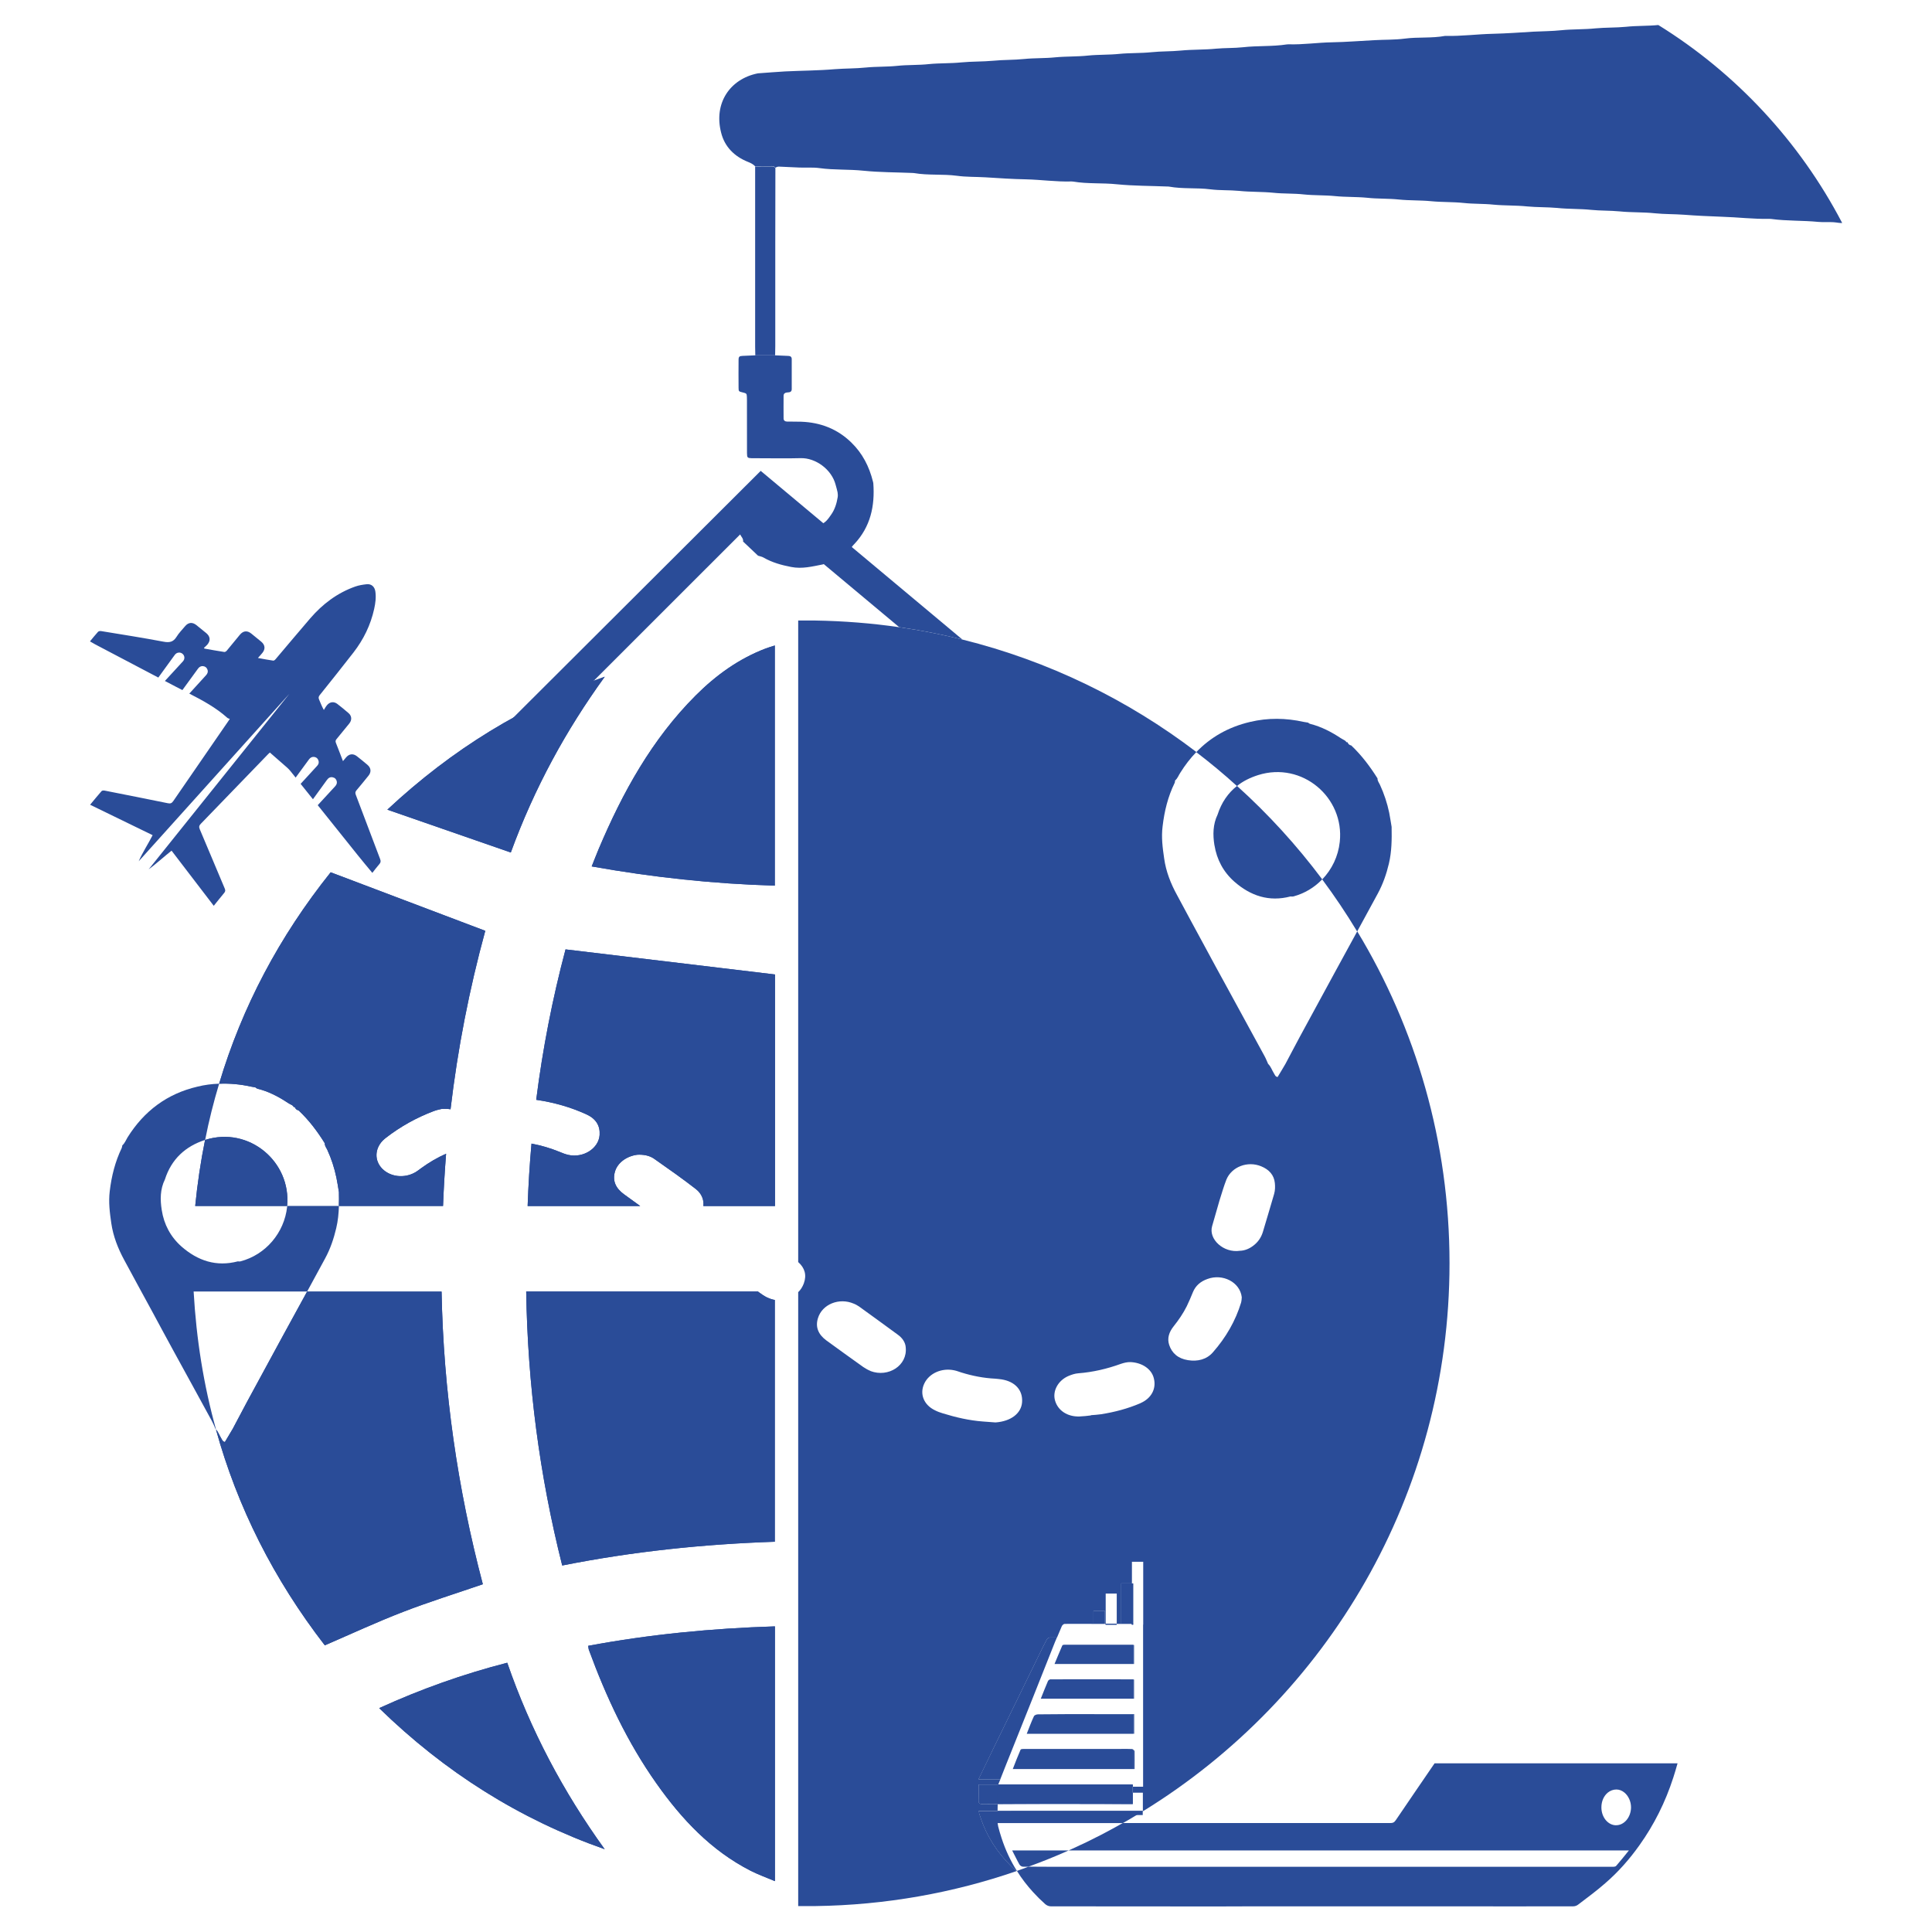 <?xml version="1.0" encoding="UTF-8"?>
<svg id="Layer_1" data-name="Layer 1" xmlns="http://www.w3.org/2000/svg" viewBox="0 0 500 500">
  <defs>
    <style>
      .cls-1 {
        fill: #2a4c98;
        stroke-width: 0px;
      }
    </style>
  </defs>
  <path class="cls-1" d="M249.07,165.51c-5.35-1.33-10.82-2.41-16.36-3.2l-35.49-29.67-43.53,43.51-16.21,16.21-5.64-5.64,1-1,64.03-63.86,52.2,43.65Z"/>
  <path class="cls-1" d="M124.96,410c-7.05,2.42-13.97,4.57-20.7,7.18-6.75,2.6-13.32,5.66-20.2,8.63-13.24-17.14-22.62-35.76-28.18-55.89.61.67.89,1.54,1.37,2.31.23.36.34.84.95.96.67-1.11,1.35-2.27,2.03-3.41,1.23-2.32,2.45-4.65,3.69-6.96,3.03-5.61,6.08-11.21,9.12-16.8,2.14-3.91,4.28-7.83,6.43-11.75h34.81c.49,25.67,4.13,50.94,10.68,75.74Z"/>
  <path class="cls-1" d="M74.31,312.11h-23.79c.57-5.82,1.42-11.5,2.55-17.09.03-.01.05-.01.08-.03,11.32-3.56,22.24,5.69,21.16,17.11Z"/>
  <path class="cls-1" d="M125.59,240.89c-4.11,15.03-7.14,30.46-8.99,46.19-.73-.12-1.52-.14-2.33-.08-.31.08-1.17.23-1.96.53-4.55,1.71-8.65,4.02-12.37,6.88-.32.25-.63.52-.92.8-2.07,2.19-2.12,5.16-.12,7.23,2.09,2.14,5.67,2.58,8.49,1,.56-.31,1.04-.7,1.54-1.06,2.02-1.48,4.17-2.76,6.52-3.8-.35,4.48-.62,8.99-.79,13.53h-26.96c.04-1.2.04-2.41.01-3.61-.21-1.26-.39-2.5-.65-3.74-.52-2.49-1.3-4.9-2.37-7.22-.25-.53-.67-1-.63-1.65-1.93-3.11-4.11-6.01-6.79-8.52-.48-.09-.79-.38-.97-.82l-.05-.06c-.22.06-.34-.03-.36-.25-.1,0-.17-.05-.19-.16-.39-.21-.8-.39-1.17-.64-2.44-1.63-5.01-2.97-7.88-3.68-.21-.05-.38-.23-.57-.35-.36-.06-.74-.12-1.1-.19-2.76-.61-5.51-.87-8.27-.75,5.93-19.87,15.59-38.12,28.87-54.72,13.47,5.1,26.57,10.07,40.02,15.15Z"/>
  <path class="cls-1" d="M131.27,430.32c6.03,17.46,14.49,33.39,25.21,48.25-22.08-7.78-41.37-19.96-58.35-36.51,10.86-4.95,21.74-8.81,33.15-11.75Z"/>
  <path class="cls-1" d="M132.19,220.63c-10.62-3.69-20.99-7.29-31.95-11.09,16.81-15.68,35.28-27.02,56.27-34.41-10.05,13.88-18.19,28.74-24.32,45.5Z"/>
  <path class="cls-1" d="M200.52,336.44v62.56c-18.41.62-36.7,2.51-55.02,6.15-5.88-23.33-8.94-46.81-9.32-70.91h59.97c.16.12.3.23.45.34.57.4,1.15.82,1.8,1.14.67.32,1.37.58,2.11.71Z"/>
  <path class="cls-1" d="M154.95,219.7c6.18-14.61,13.75-28.35,25.08-39.69,5.24-5.24,11.15-9.52,18.14-12.18.7-.27,1.43-.47,2.35-.77v62.14c-15.91-.46-31.52-2.14-47.39-4.97.65-1.62,1.21-3.09,1.82-4.54Z"/>
  <path class="cls-1" d="M152.23,425.93c15.94-2.97,32-4.52,48.32-5.03v65.94c-2.24-.95-4.32-1.69-6.27-2.68-10.26-5.24-17.87-13.37-24.4-22.62-7.54-10.67-13.02-22.39-17.5-34.62-.08-.21-.07-.45-.15-.98Z"/>
  <path class="cls-1" d="M200.57,252.2v59.92h-18.54c.19-1.59-.43-3.2-1.92-4.38-3.49-2.72-7.15-5.27-10.8-7.84-1.28-.91-2.9-1.13-4.35-1.06-2.82.35-5.13,2.1-5.79,4.31-.74,2.45.19,4.39,2.35,5.95,1.39,1.01,2.77,2.01,4.17,3.02h-29.14c.19-5.42.52-10.81,1-16.16,2.49.47,4.88,1.17,7.18,2.11.76.31,1.55.64,2.37.82,3.89.85,7.84-1.67,8.08-5.16.16-2.36-.92-4.17-3.32-5.29-4.11-1.9-8.49-3.14-13.09-3.81,1.67-13.2,4.21-26.21,7.59-38.93,18.15,2.18,36.09,4.33,54.21,6.49Z"/>
  <path class="cls-1" d="M314.29,218.72c-.43-2.67-.4-5.36.82-7.9,1.01-3.14,2.72-5.6,5.03-7.42,8.11,7.31,15.49,15.4,22.05,24.17-2.02,2.11-4.6,3.68-7.53,4.44-.21.05-.45,0-.67-.01-5.56,1.46-10.34-.15-14.52-3.81-2.86-2.51-4.57-5.74-5.17-9.47Z"/>
  <path class="cls-1" d="M253.28,461.82c0,1.37.03,2.71-.03,4.05-.03.79.18,1.04,1.03,1.04,1.31-.03,2.62-.03,3.9-.03,5.27-.03,10.53-.03,15.83-.03,6.06,0,12.15.03,18.21.03h.94v-5.05h-39.88ZM271.67,423.79c-.27,0-.64.27-.76.49-.64,1.19-1.25,2.4-1.83,3.62-4.05,8.28-8.07,16.56-12.12,24.84-1.22,2.56-2.47,5.08-3.74,7.73h5.66c.91-2.37,1.86-4.66,2.77-6.97,3.81-9.5,7.61-19.03,11.38-28.55.15-.37.33-.79.49-1.16h-1.86ZM282.96,416.94v3.32h3.01v-3.32h-3.01ZM275.53,425.65c-.18,0-.55.03-.61.21-.67,1.52-1.31,3.11-2.01,4.78h20.3v-4.99h-17.69ZM271.88,434.6c-.21,0-.58.24-.67.46-.61,1.43-1.19,2.89-1.86,4.57h23.87v-5.02c-7.12,0-14.22-.03-21.34,0ZM283.23,443.61c-4.87,0-9.71,0-14.58.06-.37,0-.91.18-1.07.49-.67,1.43-1.22,2.92-1.86,4.54h27.49v-5.08h-9.98ZM292.98,452.65c-.94-.06-1.89-.03-2.83-.03h-25.05c-.34,0-.88,0-.98.21-.7,1.58-1.31,3.2-2.01,4.99h31.11v-5.08c-.09-.03-.18-.09-.24-.09ZM290.14,409.79v10.47h2.77v.18h.34v-10.65h-3.11ZM253.28,468.66c.06.34.09.55.15.76.3.88.58,1.77.94,2.65,1.92,4.84,4.9,8.8,8.65,12.18.06-.03.09-.06.15-.06-1.61-2.56-2.95-5.36-3.96-8.49-.33-.97-.61-1.98-.88-3.01-.06-.24-.09-.52-.15-.88h32.42c1.19-.67,2.38-1.34,3.53-2.07.55-.3,1.06-.64,1.61-.97.06-.03.12-.06.15-.09h-42.62ZM263.84,482.55c.18.3.61.55.91.55h1.4c3.53-1.28,7-2.68,10.41-4.2h-14.61c.7,1.34,1.25,2.53,1.89,3.65ZM261.95,478.89c.7,1.34,1.25,2.53,1.89,3.65.18.3.61.55.91.55h1.4c3.53-1.28,7-2.68,10.41-4.2h-14.61Z"/>
  <path class="cls-1" d="M293.22,425.65v4.99h.27v-4.9c-.12-.06-.21-.09-.27-.09ZM293.25,434.6h-.03v5.02h.27v-4.93c-.12-.03-.18-.09-.24-.09ZM293.22,443.61v5.08h.3v-5.08h-.3ZM293.62,453.26c0-.18-.21-.4-.4-.52v5.08h.4c0-1.61.03-3.1,0-4.57ZM293.22,425.65v4.99h.27v-4.9c-.12-.06-.21-.09-.27-.09ZM293.25,434.6h-.03v5.02h.27v-4.93c-.12-.03-.18-.09-.24-.09ZM293.22,443.61v5.08h.3v-5.08h-.3ZM293.62,453.26c0-.18-.21-.4-.4-.52v5.08h.4c0-1.61.03-3.1,0-4.57ZM286.13,420.26v.18h2.86v-.18h-2.86ZM293.22,425.65v4.99h.27v-4.9c-.12-.06-.21-.09-.27-.09ZM293.25,434.6h-.03v5.02h.27v-4.93c-.12-.03-.18-.09-.24-.09ZM293.22,443.61v5.08h.3v-5.08h-.3ZM293.62,453.26c0-.18-.21-.4-.4-.52v5.08h.4c0-1.61.03-3.1,0-4.57ZM351.24,241.05c-1.92,3.5-3.83,7.03-5.75,10.53-3.04,5.6-6.09,11.2-9.13,16.8-1.25,2.31-2.44,4.63-3.68,6.94-.67,1.16-1.37,2.31-2.04,3.41-.61-.09-.7-.58-.94-.94-.52-.82-.79-1.77-1.52-2.47-.3-.67-.58-1.4-.94-2.04-3.26-6-6.55-11.99-9.83-18.02-1.89-3.41-3.74-6.85-5.6-10.29-2.41-4.44-4.81-8.86-7.18-13.3-1.64-2.98-2.89-6.15-3.35-9.53-.4-2.74-.76-5.45-.4-8.28.46-3.93,1.37-7.67,3.11-11.23.09-.18.09-.43.12-.64.67-.55.91-1.37,1.37-2.04,1.22-1.95,2.59-3.74,4.14-5.33-17.72-13.52-38.24-23.56-60.52-29.1-5.36-1.34-10.81-2.41-16.38-3.2-7.09-1.03-14.37-1.61-21.74-1.73h-4.41v166.03c1.7,1.52,2.25,3.32,1.46,5.51-.34.91-.82,1.68-1.46,2.28v158.88h4.41c18.2-.24,35.71-3.41,52.06-9.04-3.74-3.38-6.73-7.34-8.65-12.18-.37-.88-.64-1.77-.94-2.65-.06-.21-.09-.43-.15-.76h4.87v-.09c.03-.58.03-1.13.03-1.7-1.28,0-2.59,0-3.9.03-.85,0-1.06-.24-1.03-1.04.06-1.34.03-2.68.03-4.05h5.05c.18-.46.37-.91.55-1.34h-5.66c1.28-2.65,2.53-5.17,3.74-7.73,4.05-8.28,8.07-16.56,12.12-24.84.58-1.22,1.19-2.44,1.83-3.62.12-.21.49-.49.76-.49h1.86c.43-1,.82-1.98,1.25-2.95.12-.27.49-.58.73-.58,2.47-.03,4.96,0,7.46,0v-3.32h3.01v3.32h.15v-7.85h2.86v7.85h1.16v-10.47h2.77v-5.6h2.92v16.26h-.03v41.95h-2.65v1.55h2.59v4.72h.15c47.52-29.28,79.21-81.8,79.21-141.74,0-31.42-8.71-60.82-23.87-85.88ZM225.3,354.81c-.67-.27-1.31-.64-1.89-1.03-3.23-2.28-6.39-4.6-9.59-6.91-2.04-1.52-2.86-3.44-2.13-5.75,1.1-3.59,5.48-5.36,9.25-3.74.49.18.94.46,1.37.73,3.35,2.43,6.7,4.84,10.05,7.31,1.28.91,1.98,2.13,2.04,3.29.49,4.69-4.51,7.85-9.1,6.12ZM257.57,368.12c-.64-.06-1.95-.15-3.23-.24-3.56-.27-6.97-1.07-10.32-2.1-.7-.21-1.4-.46-2.04-.79-2.92-1.4-4.05-4.26-2.77-6.94,1.25-2.65,4.54-4.11,7.76-3.41.61.12,1.22.37,1.8.55,2.83.88,5.75,1.46,8.8,1.61.55.06,1.07.09,1.61.18,3.53.55,5.57,2.8,5.33,5.94-.21,2.8-2.8,4.93-6.94,5.21ZM295.14,363.15c-3.26,1.4-6.7,2.31-10.23,2.86-.85.12-1.73.18-2.59.24v.06c-.98.12-1.95.24-2.92.27-3.11.12-5.63-1.52-6.36-4.14-.7-2.44.79-5.21,3.53-6.36.79-.33,1.64-.61,2.47-.67,3.83-.3,7.49-1.16,11.02-2.44.82-.27,1.64-.49,2.56-.46,3.01.15,5.45,1.83,6,4.23.67,2.65-.64,5.17-3.47,6.39ZM321.19,337.12c-1.43,4.69-3.9,9.01-7.31,12.88-1.61,1.83-3.93,2.41-6.42,2.01-2.59-.4-4.17-1.83-4.87-3.93-.58-1.73-.03-3.35,1.13-4.81,1.31-1.64,2.5-3.38,3.41-5.21.58-1.19,1.1-2.43,1.61-3.68.67-1.61,1.92-2.74,3.74-3.38,3.93-1.46,8.43.79,8.89,4.72-.03.27-.03.85-.18,1.4ZM329.75,308.97c-.97,3.26-1.92,6.58-2.92,9.86-.43,1.4-1.22,2.62-2.53,3.59-1,.76-2.19,1.25-3.41,1.28-4.23.64-8.19-3.01-7.19-6.39.64-2.19,1.25-4.38,1.89-6.58.58-1.83,1.1-3.65,1.8-5.45,1.37-3.32,5.48-4.9,9.01-3.44,2.07.85,3.32,2.28,3.53,4.32.09.91.09,1.86-.18,2.8ZM293.22,457.83h.4c0-1.61.03-3.1,0-4.57,0-.18-.21-.4-.4-.52v5.08ZM293.22,448.69h.3v-5.08h-.3v5.08ZM293.22,439.62h.27v-4.93c-.12-.03-.18-.09-.24-.09h-.03v5.02ZM293.49,425.74c-.12-.06-.21-.09-.27-.09v4.99h.27v-4.9ZM286.13,420.45h2.86v-.18h-2.86v.18ZM293.62,453.26c0-.18-.21-.4-.4-.52v5.08h.4c0-1.61.03-3.1,0-4.57ZM293.22,443.61v5.08h.3v-5.08h-.3ZM293.25,434.6h-.03v5.02h.27v-4.93c-.12-.03-.18-.09-.24-.09ZM293.22,425.65v4.99h.27v-4.9c-.12-.06-.21-.09-.27-.09ZM293.62,453.26c0-.18-.21-.4-.4-.52v5.08h.4c0-1.61.03-3.1,0-4.57ZM293.22,443.61v5.08h.3v-5.08h-.3ZM293.25,434.6h-.03v5.02h.27v-4.93c-.12-.03-.18-.09-.24-.09ZM293.22,425.65v4.99h.27v-4.9c-.12-.06-.21-.09-.27-.09ZM293.62,453.26c0-.18-.21-.4-.4-.52v5.08h.4c0-1.61.03-3.1,0-4.57ZM293.22,443.61v5.08h.3v-5.08h-.3ZM293.25,434.6h-.03v5.02h.27v-4.93c-.12-.03-.18-.09-.24-.09ZM293.22,425.65v4.99h.27v-4.9c-.12-.06-.21-.09-.27-.09Z"/>
  <path class="cls-1" d="M82.76,179.87c-.33.4-.38.72-.18,1.18.37.84.67,1.7,1.23,2.69.26-.41.49-.85.8-1.22.73-.89,1.77-1.04,2.67-.36,1,.77,1.98,1.57,2.93,2.4.85.73.9,1.8.18,2.69-1.08,1.35-2.18,2.69-3.29,4.02-.27.33-.33.59-.16,1,.61,1.52,1.18,3.05,1.82,4.71.31-.37.55-.66.79-.95.81-.96,1.85-1.08,2.84-.3.92.72,1.83,1.46,2.72,2.22.93.79,1.02,1.85.26,2.79-1.03,1.28-2.06,2.55-3.12,3.8-.32.38-.34.68-.18,1.13,2.11,5.55,4.19,11.11,6.31,16.66.2.53.17.89-.21,1.31-.62.7-1.17,1.46-1.81,2.26-1.32-1.6-2.57-3.07-3.78-4.59-3.45-4.3-6.9-8.62-10.35-12.93,1.49-1.62,2.99-3.25,4.49-4.87.34-.37.54-.78.44-1.28-.12-.57-.47-.94-1.04-1.06-.64-.14-1.11.13-1.49.65-1.21,1.67-2.43,3.34-3.64,5.02-1.06-1.33-2.13-2.65-3.19-3.98.46-.49.91-.99,1.37-1.49.98-1.08,1.97-2.15,2.95-3.22.39-.43.47-.93.25-1.46-.21-.5-.62-.77-1.16-.81-.55-.03-.94.24-1.26.67-1.15,1.56-2.29,3.13-3.44,4.69-.44-.56-.89-1.11-1.34-1.68-.26-.32-.55-.63-.87-.91-1.47-1.3-2.95-2.58-4.46-3.9-.16.15-.3.27-.43.4-5.81,6.01-11.61,12.03-17.42,18.02-.46.47-.55.82-.29,1.44,2.18,5.12,4.31,10.26,6.48,15.38.19.46.13.75-.17,1.11-.9,1.07-1.77,2.18-2.69,3.32-3.67-4.8-7.28-9.51-10.92-14.27-1.42,1.1-4.46,3.81-5.93,4.84l36.41-45.42-38.98,43.32c.81-1.96,2.65-4.85,3.6-6.75-5.38-2.62-10.74-5.22-16.18-7.87,1.02-1.22,1.97-2.41,2.97-3.54.14-.16.55-.17.81-.12,5.46,1.07,10.91,2.16,16.37,3.27.66.13.98-.01,1.36-.55,4.71-6.87,9.45-13.73,14.18-20.59.1-.15.21-.3.46-.68-.21-.09-.47-.14-.63-.28-2.95-2.65-6.38-4.5-9.85-6.28,1.44-1.58,2.88-3.17,4.33-4.75.4-.43.57-.91.36-1.48-.19-.51-.57-.81-1.11-.87-.58-.07-1.01.2-1.34.66-1.34,1.84-2.69,3.69-4.03,5.53-.63-.32-1.27-.65-1.9-.98-.88-.46-1.75-.91-2.63-1.38.82-.9,1.65-1.8,2.48-2.69.74-.8,1.48-1.6,2.21-2.41.53-.6.46-1.45-.14-1.94-.59-.49-1.45-.39-1.94.23-.11.14-.21.28-.32.43-1.33,1.83-2.66,3.67-3.99,5.5-5.44-2.85-10.87-5.71-16.3-8.57-.45-.24-.89-.5-1.39-.79.72-.86,1.36-1.69,2.08-2.47.15-.17.54-.24.79-.2,5.4.89,10.81,1.73,16.18,2.75,1.54.29,2.53.08,3.36-1.27.61-.99,1.45-1.83,2.2-2.73.85-1.02,1.89-1.13,2.94-.29.86.68,1.72,1.38,2.56,2.08,1.03.86,1.14,1.91.29,2.94-.27.32-.6.58-.91.87.06.06.12.12.17.19,1.7.3,3.4.61,5.11.87.2.03.51-.18.66-.37,1.13-1.35,2.23-2.71,3.35-4.07.89-1.07,1.91-1.18,2.99-.31.86.69,1.71,1.38,2.56,2.09,1,.84,1.11,1.88.3,2.89-.33.42-.7.8-1.16,1.32,1.45.27,2.7.51,3.97.69.19.03.48-.22.64-.42,2.99-3.52,5.94-7.06,8.95-10.55,3.19-3.69,6.99-6.56,11.62-8.2.93-.33,1.95-.49,2.94-.6,1.24-.14,2.09.63,2.27,1.88.22,1.53.02,3.03-.31,4.52-.92,4.16-2.75,7.9-5.35,11.26-2.87,3.7-5.79,7.35-8.72,11.01Z"/>
  <g>
    <path class="cls-1" d="M286.13,420.26v.18h2.86v-.18h-2.86ZM292.91,420.26v.18h.34v-.18h-.34ZM258.33,461.82c-.09.18-.15.37-.21.58h35.04v-.58h-34.83Z"/>
    <path class="cls-1" d="M274,466.84c-5.27,0-10.55,0-15.82.04.01-.97,0-1.94,0-2.94h34.98v2.94h-.95c-6.06-.01-12.14-.05-18.22-.04Z"/>
    <path class="cls-1" d="M295.74,468.66v1.07h-1.61c-5.47-.01-10.96-.06-16.44-.04-6.19,0-12.39,0-18.59.05-.75.01-.97-.26-.95-1.08,12.53-.01,25.06-.01,37.58-.01Z"/>
    <rect class="cls-1" x="292.92" y="409.79" width=".34" height="10.66"/>
    <rect class="cls-1" x="286.13" y="420.26" width="2.86" height=".18"/>
    <path class="cls-1" d="M371.27,456.34c-3.35,4.93-6.73,9.8-10.05,14.73-.43.64-.82.73-1.37.73h-69.26c-1.86,1.03-3.71,2.07-5.6,3.04-2.53,1.31-5.05,2.53-7.61,3.68-.27.12-.55.24-.82.37h145c-1.16,1.43-2.19,2.74-3.29,3.99-.21.24-.61.24-.94.24h-145.42c-1.92,0-3.83,0-5.75-.03-1,.4-1.98.76-2.98,1.1,1.22,1.98,2.65,3.81,4.17,5.48,1,1.1,2.01,2.1,3.11,3.08.4.37.98.61,1.49.61,14.28.03,28.55.03,42.83.03,3.04,0,6.12-.03,9.16-.03h50.38c10.93,0,21.89.03,32.82,0,.46,0,.97-.18,1.34-.49,2.31-1.77,4.69-3.5,6.94-5.48,3.29-2.83,6.27-6.18,8.92-9.92,3.71-5.21,6.64-11.02,8.71-17.44.4-1.19.73-2.41,1.1-3.68h-62.86ZM418.21,472.38c-2.07-.03-3.77-2.07-3.77-4.63,0-1.61.64-2.98,1.64-3.81.64-.52,1.4-.82,2.25-.82.76,0,1.49.3,2.1.82,1,.85,1.68,2.25,1.68,3.83-.03,2.53-1.77,4.63-3.9,4.6Z"/>
  </g>
  <path class="cls-1" d="M360.16,214.05c-.21-1.22-.4-2.5-.64-3.74-.52-2.47-1.31-4.87-2.38-7.19-.24-.55-.67-1-.64-1.67-1.95-3.11-4.14-6-6.79-8.52-.49-.09-.79-.37-.97-.82l-.06-.03c-.21.03-.33-.03-.37-.24-.09-.03-.15-.06-.18-.15-.4-.24-.79-.43-1.16-.67-2.43-1.61-5.02-2.95-7.88-3.68-.21-.03-.37-.21-.58-.33l-1.1-.18c-4.63-1.03-9.25-1.1-13.88,0-5.6,1.31-10.23,3.96-13.94,7.82,3.62,2.77,7.15,5.69,10.53,8.77,1.55-1.25,3.38-2.16,5.48-2.83,11.39-3.59,22.38,5.78,21.13,17.29-.4,3.74-2.04,7.12-4.54,9.71,3.23,4.35,6.24,8.83,9.04,13.48,1.77-3.26,3.56-6.54,5.33-9.8,1.34-2.47,2.25-5.08,2.89-7.79.73-3.11.76-6.24.7-9.41Z"/>
  <g>
    <path class="cls-1" d="M124.96,410c-7.05,2.42-13.97,4.57-20.7,7.18-6.75,2.6-13.32,5.66-20.2,8.63-13.24-17.14-22.62-35.76-28.18-55.89.61.67.89,1.54,1.37,2.31.23.36.34.84.95.96.67-1.11,1.35-2.27,2.03-3.41,1.23-2.32,2.45-4.65,3.69-6.96,3.03-5.61,6.08-11.21,9.12-16.8,2.14-3.91,4.28-7.83,6.43-11.75h34.81c.49,25.67,4.13,50.94,10.68,75.74Z"/>
    <path class="cls-1" d="M74.31,312.11h-23.79c.57-5.82,1.42-11.5,2.55-17.09.03-.01.05-.01.08-.03,11.32-3.56,22.24,5.69,21.16,17.11Z"/>
    <path class="cls-1" d="M125.59,240.89c-4.11,15.03-7.14,30.46-8.99,46.19-.73-.12-1.52-.14-2.33-.08-.31.08-1.17.23-1.96.53-4.55,1.71-8.65,4.02-12.37,6.88-.32.25-.63.52-.92.8-2.07,2.19-2.12,5.16-.12,7.23,2.09,2.14,5.67,2.58,8.49,1,.56-.31,1.04-.7,1.54-1.06,2.02-1.48,4.17-2.76,6.52-3.8-.35,4.48-.62,8.99-.79,13.53h-26.96c.04-1.2.04-2.41.01-3.61-.21-1.26-.39-2.5-.65-3.74-.52-2.49-1.3-4.9-2.37-7.22-.25-.53-.67-1-.63-1.65-1.93-3.11-4.11-6.01-6.79-8.52-.48-.09-.79-.38-.97-.82l-.05-.06c-.22.06-.34-.03-.36-.25-.1,0-.17-.05-.19-.16-.39-.21-.8-.39-1.17-.64-2.44-1.63-5.01-2.97-7.88-3.68-.21-.05-.38-.23-.57-.35-.36-.06-.74-.12-1.1-.19-2.76-.61-5.51-.87-8.27-.75,5.93-19.87,15.59-38.12,28.87-54.72,13.47,5.1,26.57,10.07,40.02,15.15Z"/>
    <path class="cls-1" d="M200.52,336.44v62.56c-18.41.62-36.7,2.51-55.02,6.15-5.88-23.33-8.94-46.81-9.32-70.91h59.97c.16.12.3.23.45.34.57.4,1.15.82,1.8,1.14.67.32,1.37.58,2.11.71Z"/>
    <path class="cls-1" d="M200.57,252.2v59.92h-18.54c.19-1.59-.43-3.2-1.92-4.38-3.49-2.72-7.15-5.27-10.8-7.84-1.28-.91-2.9-1.13-4.35-1.06-2.82.35-5.13,2.1-5.79,4.31-.74,2.45.19,4.39,2.35,5.95,1.39,1.01,2.77,2.01,4.17,3.02h-29.14c.19-5.42.52-10.81,1-16.16,2.49.47,4.88,1.17,7.18,2.11.76.31,1.55.64,2.37.82,3.89.85,7.84-1.67,8.08-5.16.16-2.36-.92-4.17-3.32-5.29-4.11-1.9-8.49-3.14-13.09-3.81,1.67-13.2,4.21-26.21,7.59-38.93,18.15,2.18,36.09,4.33,54.21,6.49Z"/>
    <path class="cls-1" d="M200.55,420.9v65.94c-2.24-.95-4.32-1.69-6.27-2.68-10.26-5.24-17.87-13.37-24.4-22.62-7.54-10.67-13.02-22.39-17.5-34.62-.08-.21-.07-.45-.15-.98,15.94-2.97,32-4.52,48.32-5.03Z"/>
    <path class="cls-1" d="M200.52,167.06v62.14c-15.91-.46-31.52-2.14-47.39-4.97.65-1.62,1.21-3.09,1.82-4.54,6.18-14.61,13.75-28.35,25.08-39.69,5.24-5.24,11.15-9.52,18.14-12.18.7-.27,1.43-.47,2.35-.77Z"/>
    <path class="cls-1" d="M156.48,478.57c-22.08-7.78-41.37-19.96-58.35-36.51,10.86-4.95,21.74-8.81,33.15-11.75,6.03,17.46,14.49,33.39,25.21,48.25Z"/>
    <path class="cls-1" d="M156.52,175.13c-10.05,13.88-18.19,28.74-24.32,45.5-10.62-3.69-20.99-7.29-31.95-11.09,16.81-15.68,35.28-27.02,56.27-34.41Z"/>
  </g>
  <path class="cls-1" d="M74.31,312.1v.21c-.73,6.73-5.54,12.42-12.09,14.13-.21.06-.46,0-.67,0-5.57,1.46-10.35-.15-14.55-3.81-2.86-2.53-4.57-5.75-5.14-9.47-.43-2.68-.43-5.39.82-7.92,1.67-5.24,5.3-8.59,10.41-10.23.97-4.96,2.19-9.8,3.62-14.55-1.89.06-3.74.3-5.6.76-7.88,1.83-13.85,6.33-18.11,13.15-.43.7-.7,1.49-1.34,2.04-.06.21-.06.46-.15.67-1.7,3.53-2.65,7.28-3.11,11.2-.34,2.83,0,5.54.4,8.28.49,3.38,1.73,6.54,3.35,9.53,2.41,4.44,4.78,8.86,7.22,13.3,1.83,3.44,3.71,6.85,5.57,10.29,3.29,6.03,6.61,12.02,9.86,18.02.37.67.64,1.34.94,2.04l.15.15c-3.17-11.38-5.08-23.26-5.78-35.65h29.38c1.55-2.86,3.11-5.72,4.66-8.58,1.34-2.47,2.22-5.08,2.86-7.79.46-1.92.64-3.84.7-5.78h-13.39Z"/>
  <g>
    <path class="cls-1" d="M476.72,57.73c-.52-.03-1.04-.06-1.52-.15-1.52-.21-3.08,0-4.6-.15-4.05-.4-8.13-.21-12.18-.76-.15-.03-.3-.03-.46-.03-4.14.09-8.28-.43-12.42-.55-3.29-.12-6.54-.27-9.8-.52-2.5-.18-4.96-.12-7.43-.37-3.04-.33-6.12-.18-9.13-.49-2.5-.24-4.96-.15-7.43-.4-2.89-.3-5.81-.18-8.71-.49-2.62-.24-5.24-.15-7.85-.4-2.89-.3-5.81-.18-8.71-.46-2.56-.27-5.11-.15-7.64-.43-2.83-.3-5.66-.18-8.49-.46-2.77-.27-5.54-.15-8.28-.43-2.77-.3-5.54-.15-8.28-.46-2.77-.27-5.54-.15-8.28-.43-2.68-.27-5.39-.15-8.07-.43-2.62-.3-5.24-.15-7.85-.43-2.95-.3-5.97-.18-8.92-.49-2.47-.24-4.96-.09-7.4-.4-3.56-.46-7.15-.06-10.69-.7-.12-.03-.27-.03-.43-.03-4.35-.18-8.74-.15-13.09-.58-3.78-.4-7.58-.06-11.32-.7-.15-.03-.27-.03-.43-.03-3.96.12-7.85-.46-11.78-.55-3.5-.06-6.97-.3-10.47-.52-2.47-.15-4.96-.06-7.4-.4-3.68-.49-7.43-.06-11.11-.7-.15-.03-.27-.03-.43-.03-4.23-.18-8.46-.15-12.66-.58-3.78-.4-7.55-.15-11.33-.67-1.7-.24-3.5-.09-5.24-.15-1.73-.06-3.5-.15-5.24-.24-.4-.03-.7.12-1,.3-.21-.33-.55-.43-.91-.43-1.46,0-2.89,0-4.32.03-.52-.55-1.16-.85-1.86-1.13-3.5-1.4-6.03-3.9-6.94-7.58-1.95-7.64,2.31-13.85,9.41-15.31.06,0,.12-.03.21-.03,2.31-.15,4.63-.37,6.94-.49,4.29-.21,8.58-.21,12.88-.58,2.68-.21,5.39-.15,8.04-.43,2.71-.27,5.39-.15,8.07-.43,2.77-.3,5.54-.15,8.28-.46,2.77-.27,5.54-.15,8.28-.43,2.77-.27,5.54-.18,8.28-.43,2.68-.27,5.39-.18,8.07-.46,2.68-.27,5.39-.15,8.04-.43,2.86-.27,5.69-.15,8.52-.46,2.68-.27,5.39-.15,8.04-.43,2.77-.27,5.54-.15,8.28-.43,2.56-.27,5.11-.18,7.64-.43,3.04-.3,6.12-.18,9.13-.49,2.34-.21,4.66-.12,6.97-.37,3.77-.43,7.58-.15,11.32-.73.15-.03.27-.03.43-.03,3.81.12,7.55-.46,11.35-.52,3.62-.06,7.24-.37,10.9-.55,2.59-.15,5.24-.06,7.82-.4,3.47-.46,7-.06,10.44-.7h.21c4.08.09,8.13-.46,12.21-.55,3.5-.09,7-.33,10.47-.55,2.41-.12,4.81-.12,7.18-.37,2.98-.3,5.97-.18,8.92-.49,2.62-.24,5.27-.15,7.85-.4,2.77-.3,5.6-.18,8.37-.46,20.06,12.42,36.53,30.11,47.52,51.11Z"/>
    <path class="cls-1" d="M220.25,142.45c-2.91-2.05-5.71-4.24-8.37-6.6,1.61-.26,2.43-1.52,3.25-2.7.93-1.33,1.4-2.87,1.66-4.46.07-.42.04-.88-.03-1.3-.12-.64-.33-1.26-.49-1.89-1.02-4.04-5.23-7.03-9.03-6.93-3.71.1-7.43.02-11.14.02-.51,0-1.02.01-1.53,0-1.12-.04-1.24-.14-1.25-1.29-.02-4.3,0-8.59-.01-12.89,0-.58.01-1.17-.02-1.75-.04-.81-.11-.86-1.04-1.09-1.07-.26-1.1-.26-1.11-1.22-.02-2.4-.02-4.81,0-7.21,0-.84.2-1,1.05-1.04,1.09-.06,2.18-.09,3.27-.14,1.71,0,3.42,0,5.13,0,1.16.05,2.32.1,3.48.15.51.02.83.28.83.8,0,2.62,0,5.23,0,7.85,0,.4-.22.68-.63.75-.21.04-.43.05-.65.07-.5.05-.82.32-.83.83-.01,1.96-.02,3.92,0,5.89,0,.51.36.79.86.8,1.24.03,2.47,0,3.71.04,4.97.19,9.31,1.84,12.94,5.36,2.92,2.83,4.65,6.25,5.62,10.13.03.14.08.28.09.42.44,5.88-.72,11.27-4.89,15.72-.45.48-.96.91-.88,1.67Z"/>
    <path class="cls-1" d="M200.6,91.96c-1.71,0-3.42,0-5.13,0-.01-.73-.04-1.45-.04-2.18,0-15.57,0-31.14,0-46.7,1.44,0,2.88-.01,4.32-.02.38,0,.7.11.92.44,0,6.48-.02,12.95-.03,19.43,0,8.88,0,17.76,0,26.63,0,.8-.03,1.6-.04,2.4Z"/>
    <path class="cls-1" d="M200.4,133.67c0,.36-.06.71.23,1.01.95,1.02,2.03,1.9,3.4,2.2.75.16,1.32.49,1.89.94,2.44,1.92,4.89,3.82,7.33,5.74.38.3.88.54.99,1.1.05.39-.03.75-.36.96-.3.2-.64.39-.98.46-2.69.52-5.31,1.21-8.15.65-2.53-.49-4.92-1.15-7.14-2.43-.43-.25-.95-.33-1.43-.49-1.29-1.22-2.59-2.45-3.88-3.67.11-.56-.21-.95-.49-1.38-1.65-2.53-2.44-5.36-2.74-8.34-.04-.41.16-.71.59-.74.72-.04,1.44-.05,2.17-.05,1.66,0,3.33-.01,4.99,0,1.39.01,1.38.03,1.81,1.29.21.61.43,1.23.66,1.83.2.5.57.82,1.12.92Z"/>
  </g>
</svg>